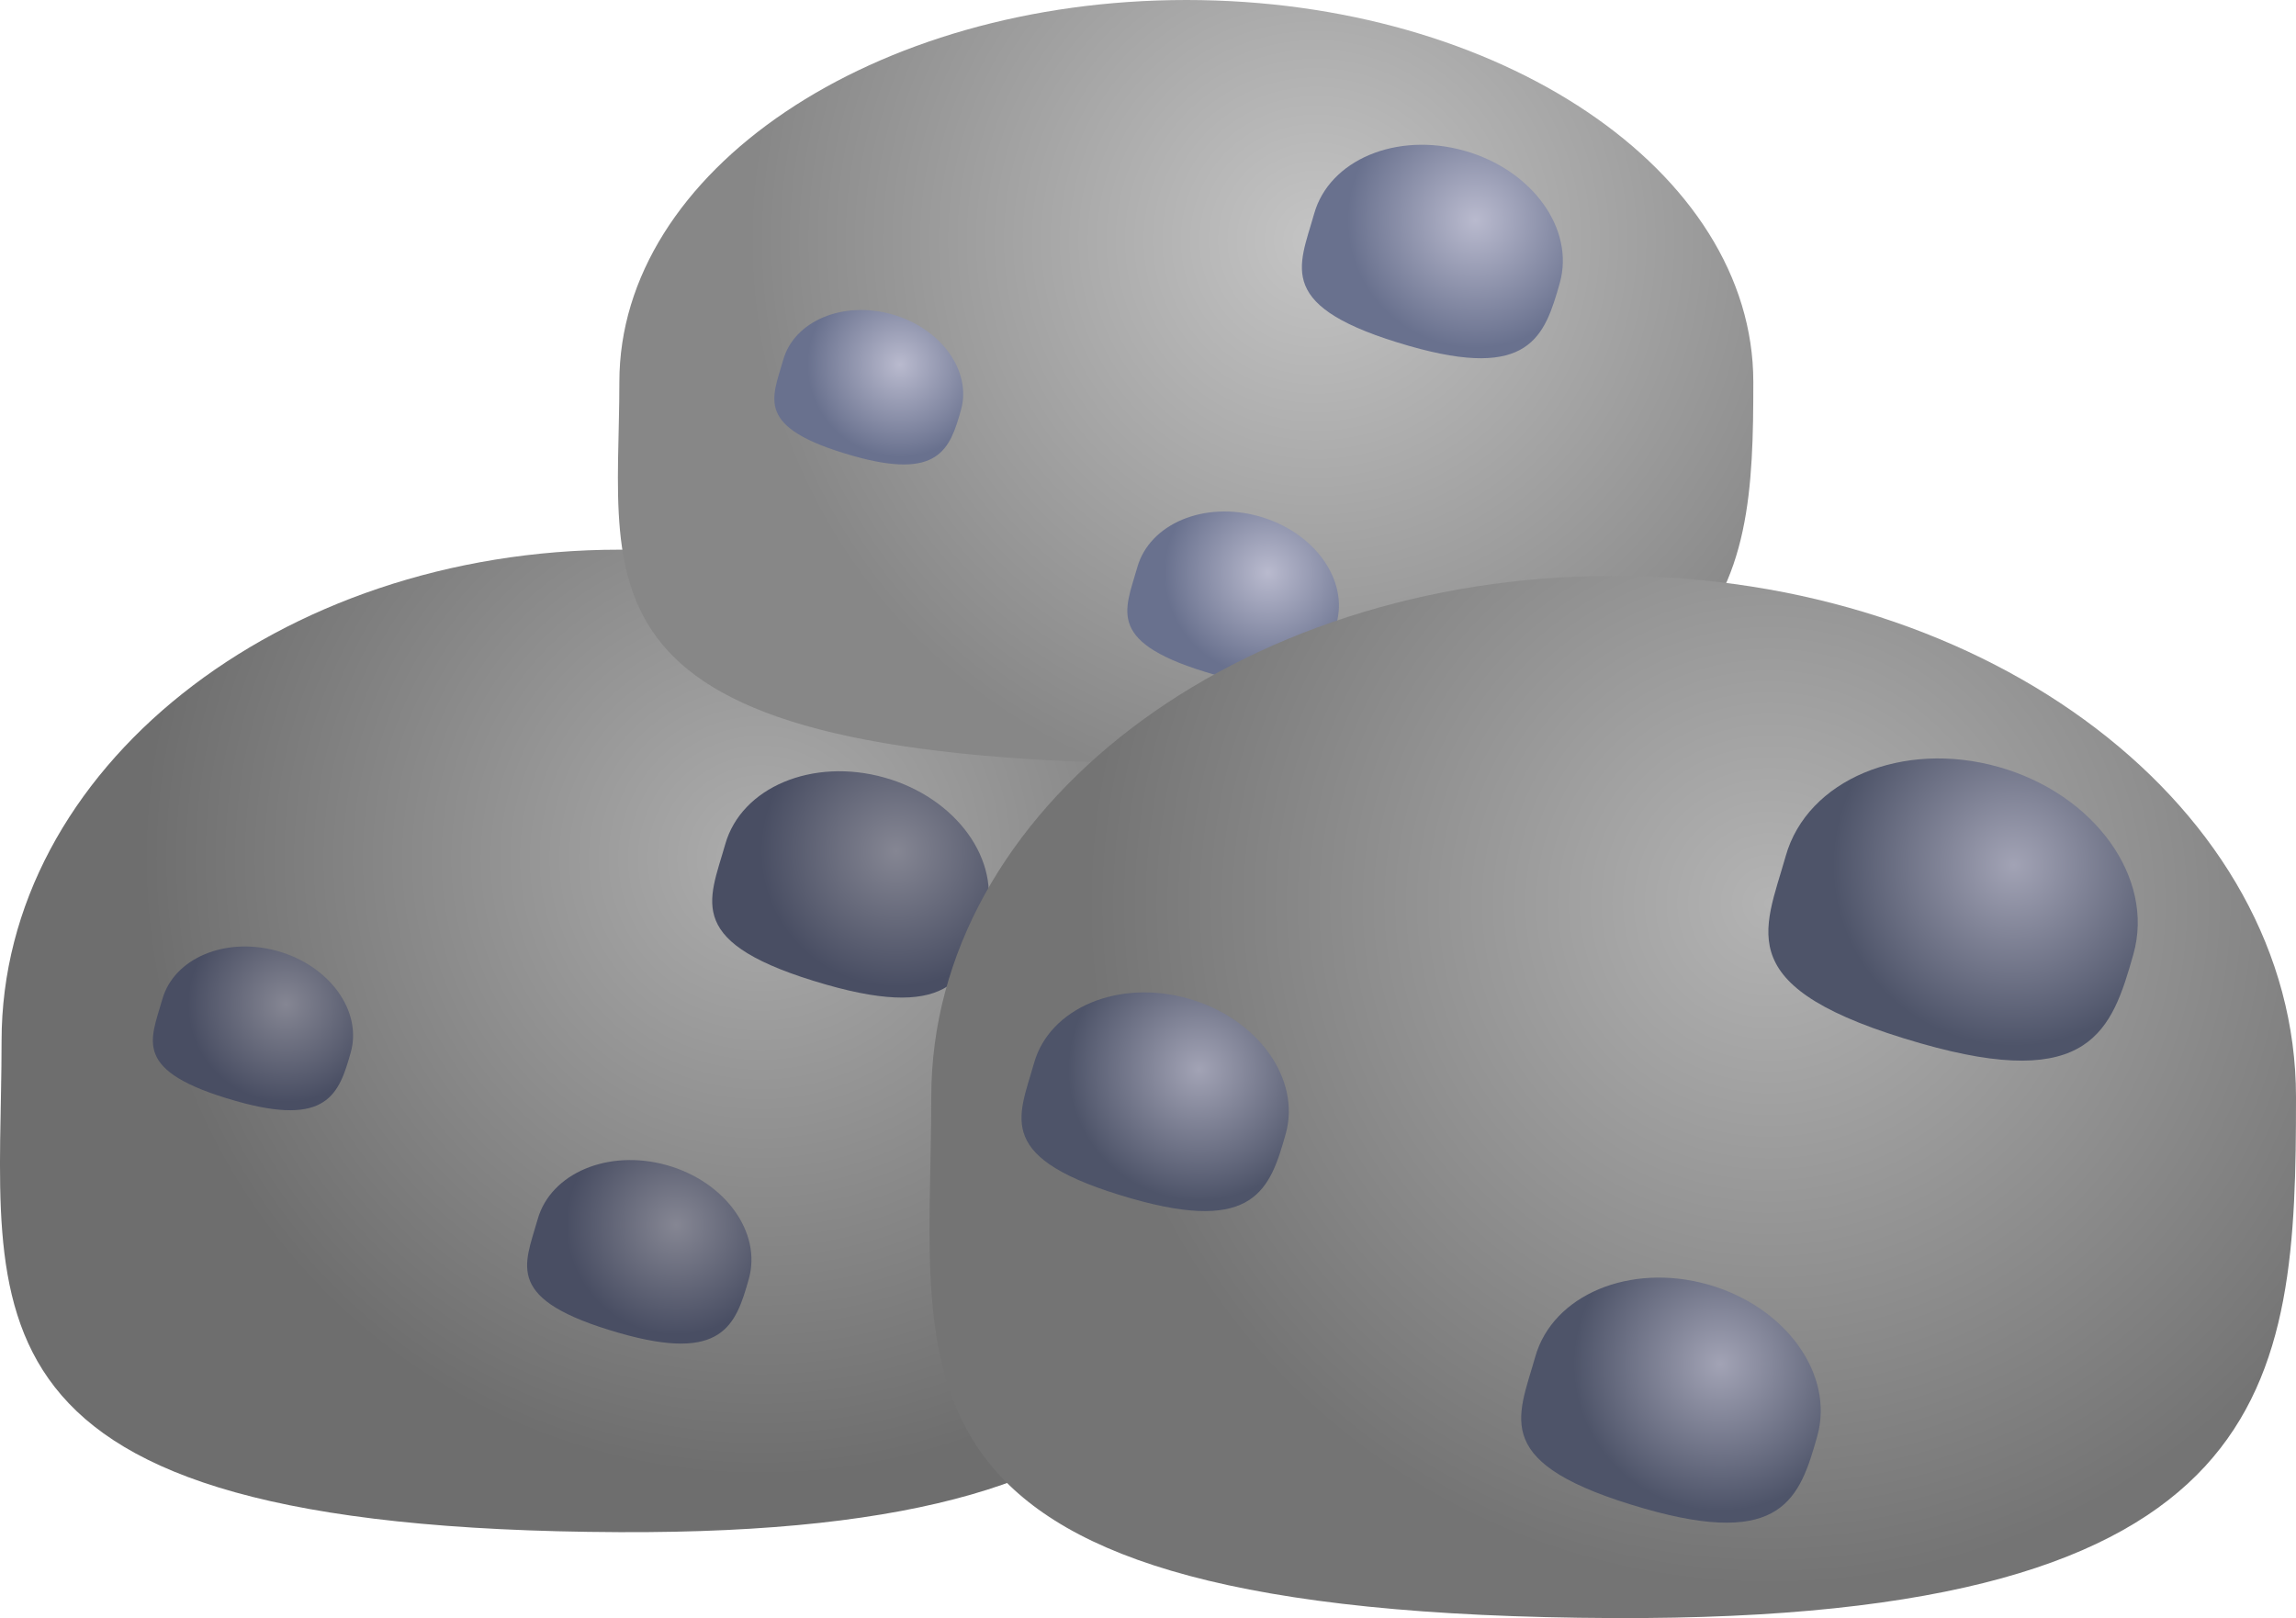 <svg version="1.1" xmlns="http://www.w3.org/2000/svg" xmlns:xlink="http://www.w3.org/1999/xlink" width="61.047" height="43.029" viewBox="0,0,61.047,43.029"><defs><radialGradient cx="249.778" cy="174.169" r="16.452" gradientUnits="userSpaceOnUse" id="color-1"><stop offset="0" stop-color="#adadad"/><stop offset="1" stop-color="#6e6e6e"/></radialGradient><radialGradient cx="264.538" cy="157.726" r="15.095" gradientUnits="userSpaceOnUse" id="color-2"><stop offset="0" stop-color="#c4c4c4"/><stop offset="1" stop-color="#878787"/></radialGradient><radialGradient cx="253.375" cy="173.97" r="3.602" gradientUnits="userSpaceOnUse" id="color-3"><stop offset="0" stop-color="#858693"/><stop offset="1" stop-color="#494e63"/></radialGradient><radialGradient cx="237.153" cy="178.042" r="2.606" gradientUnits="userSpaceOnUse" id="color-4"><stop offset="0" stop-color="#858693"/><stop offset="1" stop-color="#494e63"/></radialGradient><radialGradient cx="247.53" cy="183.908" r="2.921" gradientUnits="userSpaceOnUse" id="color-5"><stop offset="0" stop-color="#858693"/><stop offset="1" stop-color="#494e63"/></radialGradient><radialGradient cx="268.777" cy="157.19" r="3.397" gradientUnits="userSpaceOnUse" id="color-6"><stop offset="0" stop-color="#b9bace"/><stop offset="1" stop-color="#69718e"/></radialGradient><radialGradient cx="253.476" cy="161.031" r="2.458" gradientUnits="userSpaceOnUse" id="color-7"><stop offset="0" stop-color="#b9bace"/><stop offset="1" stop-color="#69718e"/></radialGradient><radialGradient cx="263.264" cy="166.563" r="2.755" gradientUnits="userSpaceOnUse" id="color-8"><stop offset="0" stop-color="#b9bace"/><stop offset="1" stop-color="#69718e"/></radialGradient><radialGradient cx="276.6" cy="175.366" r="18.166" gradientUnits="userSpaceOnUse" id="color-9"><stop offset="0" stop-color="#b3b3b3"/><stop offset="1" stop-color="#747474"/></radialGradient><radialGradient cx="283.094" cy="174.341" r="4.809" gradientUnits="userSpaceOnUse" id="color-10"><stop offset="0" stop-color="#a2a3b5"/><stop offset="1" stop-color="#4e5469"/></radialGradient><radialGradient cx="261.434" cy="179.779" r="3.48" gradientUnits="userSpaceOnUse" id="color-11"><stop offset="0" stop-color="#a2a3b5"/><stop offset="1" stop-color="#4e5469"/></radialGradient><radialGradient cx="275.289" cy="187.61" r="3.9" gradientUnits="userSpaceOnUse" id="color-12"><stop offset="0" stop-color="#a2a3b5"/><stop offset="1" stop-color="#4e5469"/></radialGradient></defs><g transform="translate(-229.553,-151.338)"><g data-paper-data="{&quot;isPaintingLayer&quot;:true}" fill-rule="nonzero" stroke="#cccccc" stroke-width="0" stroke-linecap="butt" stroke-linejoin="miter" stroke-miterlimit="10" stroke-dasharray="" stroke-dashoffset="0" style="mix-blend-mode: normal"><path d="M246.026,165.955c9.074,0 16.431,5.849 16.431,13.063c0,7.215 -0.37,13.131 -16.431,13.063c-18.131,-0.076 -16.431,-5.849 -16.431,-13.063c0,-7.215 7.356,-13.063 16.431,-13.063z" data-paper-data="{&quot;index&quot;:null}" fill="url(#color-1)"/><path d="M261.096,151.338c8.326,0 15.075,4.548 15.075,10.157c0,5.61 -0.339,10.21 -15.075,10.157c-16.635,-0.059 -15.075,-4.548 -15.075,-10.157c0,-5.61 6.749,-10.157 15.075,-10.157z" data-paper-data="{&quot;index&quot;:null}" fill="url(#color-2)"/><path d="M253.073,172.016c1.912,0.539 3.114,2.209 2.685,3.729c-0.429,1.52 -0.858,2.744 -4.238,1.776c-3.815,-1.094 -3.114,-2.209 -2.685,-3.729c0.429,-1.52 2.326,-2.315 4.238,-1.776z" data-paper-data="{&quot;index&quot;:null}" fill="url(#color-3)"/><path d="M236.935,176.629c1.384,0.39 2.254,1.598 1.943,2.698c-0.31,1.1 -0.621,1.986 -3.067,1.285c-2.761,-0.791 -2.254,-1.598 -1.943,-2.698c0.31,-1.1 1.684,-1.675 3.067,-1.285z" data-paper-data="{&quot;index&quot;:null}" fill="url(#color-4)"/><path d="M243.848,183.763c0.348,-1.233 1.887,-1.877 3.437,-1.44c1.55,0.437 2.525,1.791 2.178,3.024c-0.348,1.233 -0.696,2.226 -3.437,1.44c-3.094,-0.887 -2.525,-1.791 -2.178,-3.024z" data-paper-data="{&quot;index&quot;:null}" fill="url(#color-5)"/><path d="M268.492,155.347c1.803,0.509 2.937,2.083 2.533,3.517c-0.404,1.434 -0.81,2.589 -3.998,1.675c-3.599,-1.032 -2.937,-2.083 -2.533,-3.517c0.404,-1.434 2.194,-2.184 3.998,-1.675z" data-paper-data="{&quot;index&quot;:null}" fill="url(#color-6)"/><path d="M253.27,159.697c1.305,0.368 2.126,1.508 1.833,2.545c-0.293,1.038 -0.586,1.873 -2.893,1.212c-2.604,-0.747 -2.126,-1.508 -1.833,-2.545c0.293,-1.038 1.588,-1.58 2.893,-1.212z" data-paper-data="{&quot;index&quot;:null}" fill="url(#color-7)"/><path d="M259.791,166.427c0.328,-1.163 1.779,-1.771 3.242,-1.358c1.462,0.413 2.382,1.69 2.054,2.852c-0.328,1.163 -0.657,2.099 -3.242,1.358c-2.918,-0.837 -2.382,-1.69 -2.054,-2.852z" data-paper-data="{&quot;index&quot;:null}" fill="url(#color-8)"/><path d="M272.457,166.652c10.02,0 18.143,6.204 18.143,13.857c0,7.653 -0.408,13.929 -18.143,13.857c-20.02,-0.081 -18.143,-6.204 -18.143,-13.857c0,-7.653 8.123,-13.857 18.143,-13.857z" data-paper-data="{&quot;index&quot;:null}" fill="url(#color-9)"/><path d="M282.691,171.732c2.553,0.72 4.158,2.95 3.586,4.979c-0.573,2.03 -1.146,3.665 -5.659,2.371c-5.095,-1.46 -4.158,-2.95 -3.586,-4.979c0.573,-2.03 3.106,-3.091 5.659,-2.371z" data-paper-data="{&quot;index&quot;:null}" fill="url(#color-10)"/><path d="M261.142,177.891c1.847,0.521 3.009,2.134 2.595,3.603c-0.414,1.469 -0.829,2.652 -4.095,1.716c-3.687,-1.057 -3.009,-2.134 -2.595,-3.603c0.414,-1.469 2.248,-2.237 4.095,-1.716z" data-paper-data="{&quot;index&quot;:null}" fill="url(#color-11)"/><path d="M274.962,185.495c2.07,0.584 3.372,2.392 2.908,4.038c-0.464,1.646 -0.929,2.972 -4.589,1.923c-4.131,-1.184 -3.372,-2.392 -2.908,-4.038c0.464,-1.646 2.519,-2.507 4.589,-1.923z" data-paper-data="{&quot;index&quot;:null}" fill="url(#color-12)"/></g></g></svg>